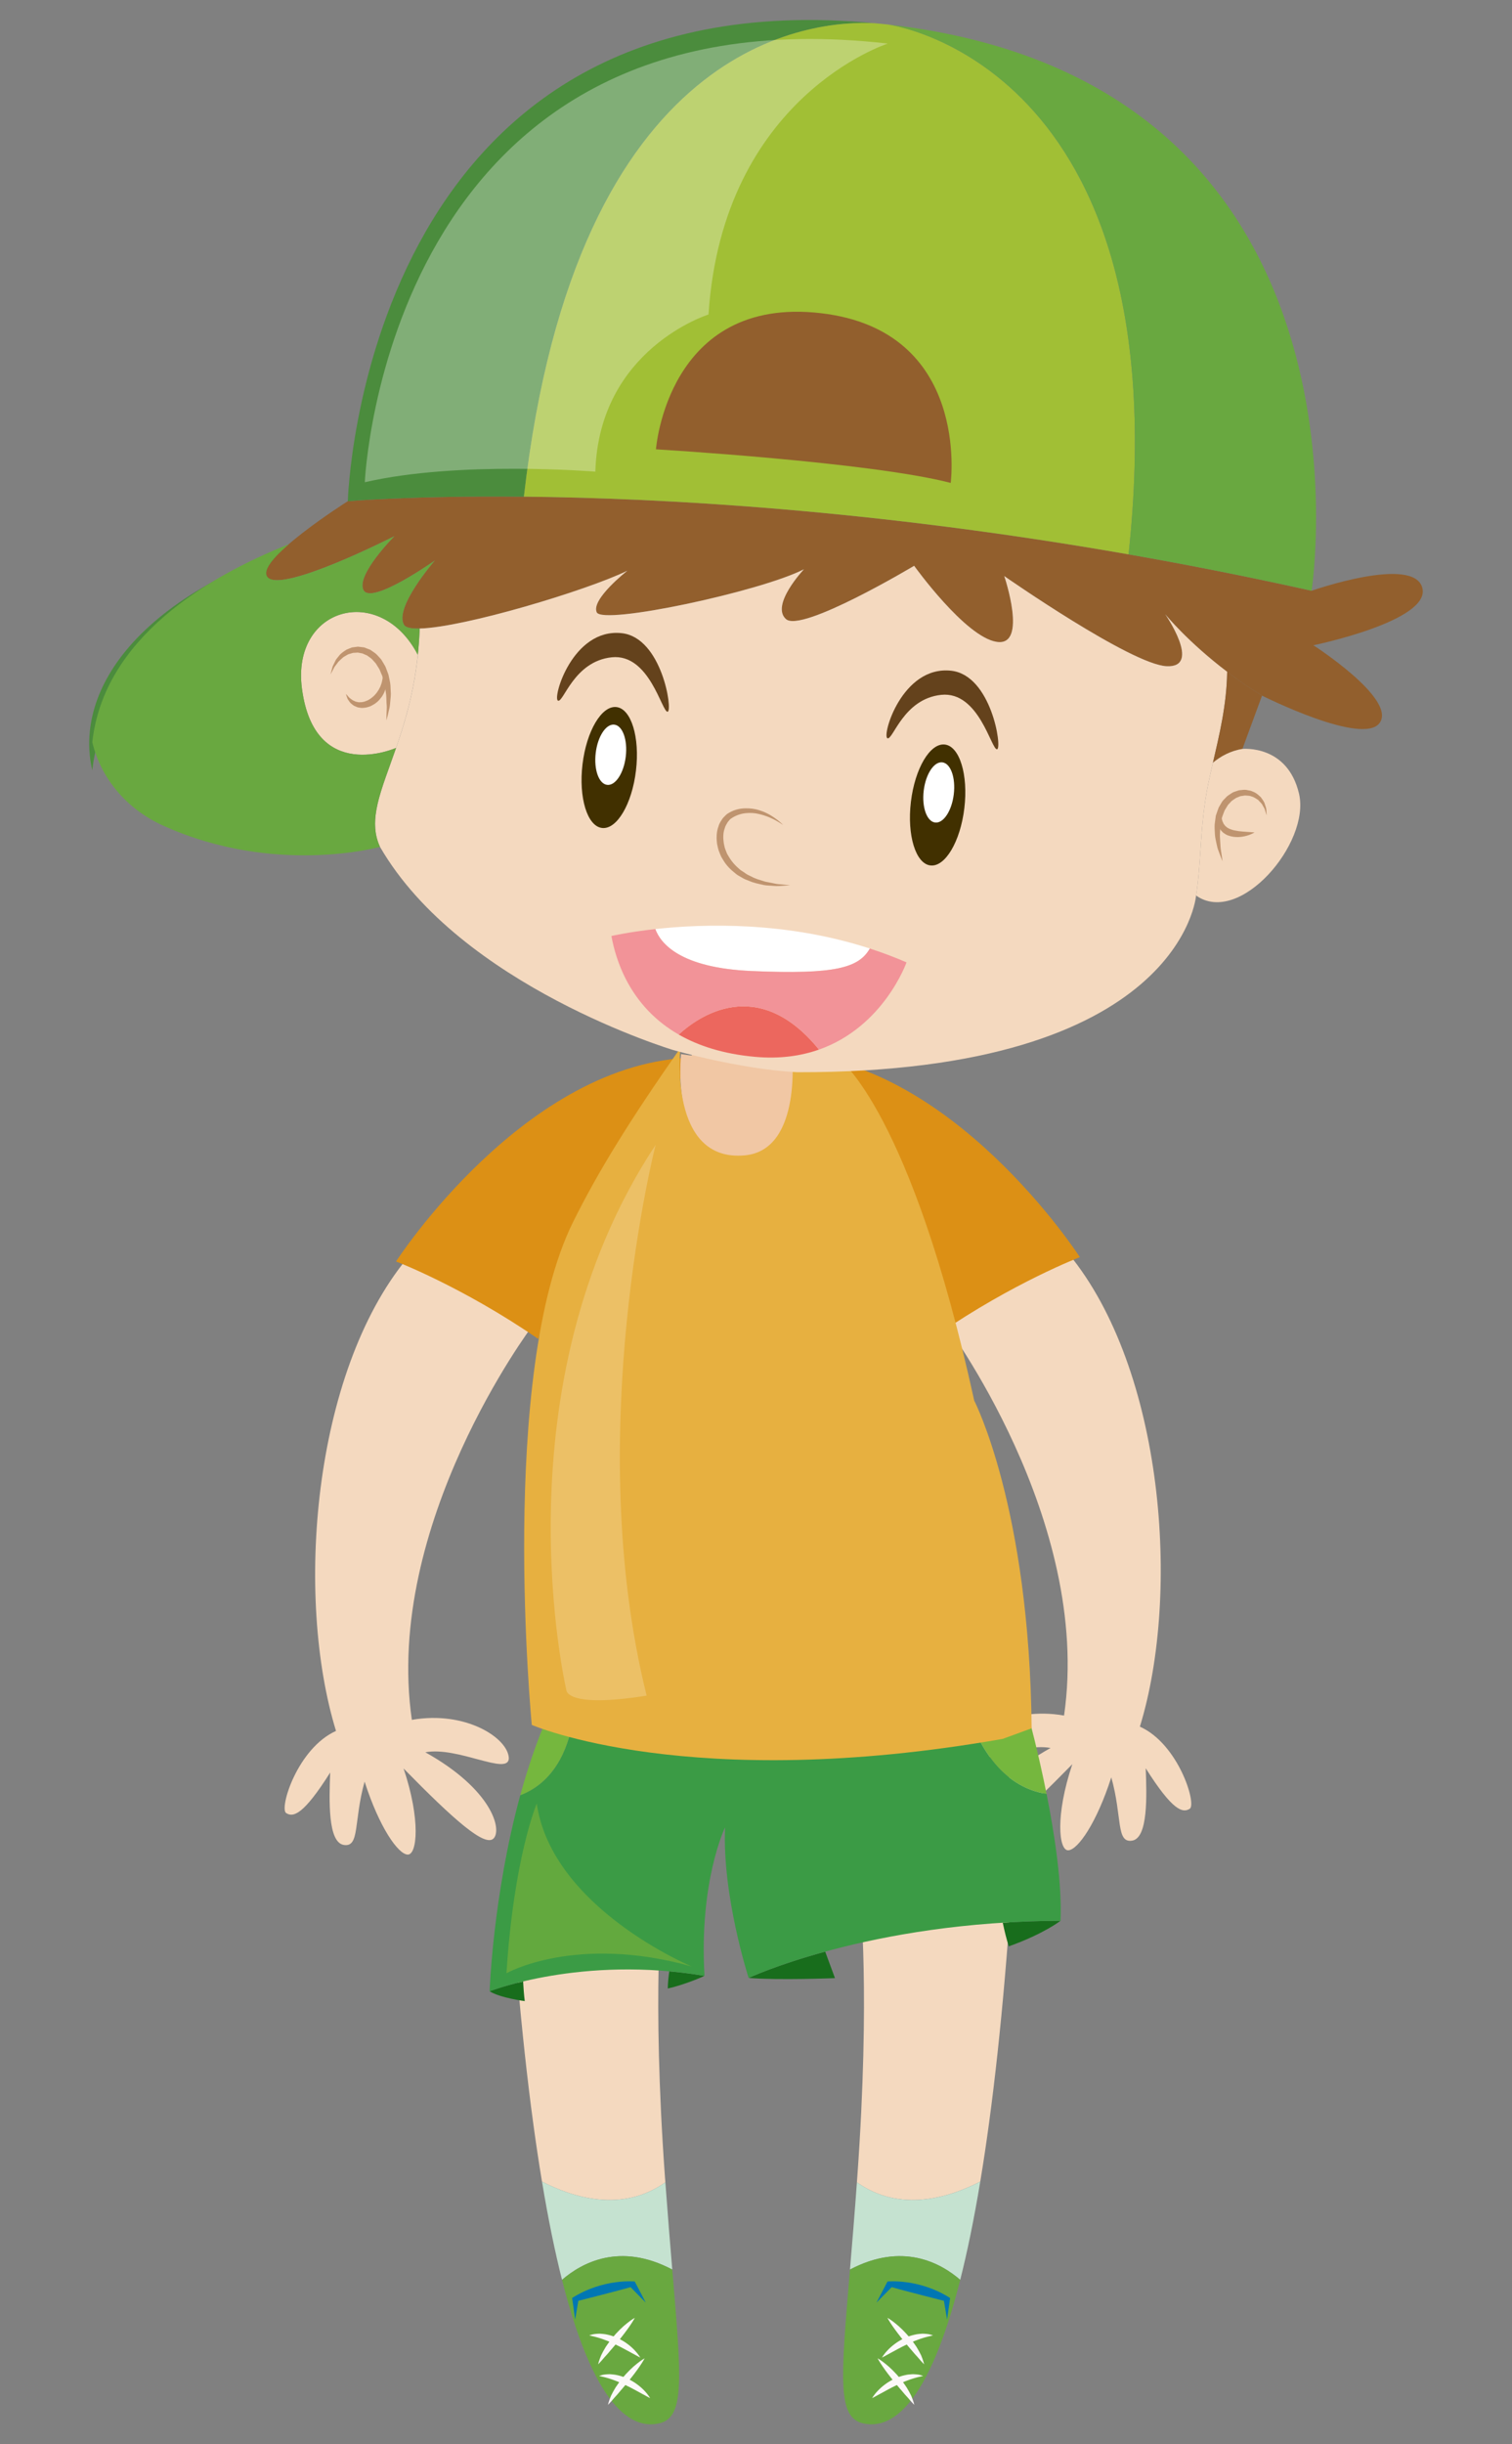 <?xml version="1.0" encoding="utf-8"?>
<!-- Generator: Adobe Illustrator 16.0.0, SVG Export Plug-In . SVG Version: 6.00 Build 0)  -->
<!DOCTYPE svg PUBLIC "-//W3C//DTD SVG 1.1//EN" "http://www.w3.org/Graphics/SVG/1.1/DTD/svg11.dtd">
<svg version="1.1" id="Ebene_1" xmlns="http://www.w3.org/2000/svg" xmlns:xlink="http://www.w3.org/1999/xlink" x="0px" y="0px"
	 width="130px" height="210px" viewBox="0 0 130 210" enable-background="new 0 0 130 210" xml:space="preserve">
<rect x="0" y="0" width="130" height="210" fill="#808080" stroke="none"/>
<path fill="#F4D9BF" d="M57.207,187.493c-0.013-0.169-0.026-0.334-0.039-0.508c-1.131-15.761-0.237-23.962-0.237-23.962
	c-5.446,0.545-13.03-0.78-13.03-0.78c0.709,10.644,1.646,18.853,2.697,25.185C49.232,188.792,53.478,190.142,57.207,187.493z"/>
<path fill="#C5E2D0" d="M57.801,194.989c-0.181-2.164-0.386-4.646-0.594-7.496c-3.729,2.649-7.975,1.3-10.608-0.065
	c0.548,3.307,1.128,6.09,1.724,8.445C50.007,194.415,53.295,192.612,57.801,194.989z"/>
<path fill="#69A840" d="M48.322,195.873c3.058,12.088,6.536,12.713,8.322,12.335c2.259-0.479,1.953-3.736,1.157-13.219
	C53.295,192.612,50.007,194.415,48.322,195.873z"/>
<g>
	<path fill="#0077B3" d="M55.524,197.832l-0.949-1.816c0,0-2.7-0.287-5.384,1.417l0.261,1.849l0.272-1.608
		c0,0,3.396-0.857,4.494-1.173L55.524,197.832z"/>
	<path fill="#FCF9F8" d="M54.583,199.136c0,0-0.157,0.295-0.429,0.691c-0.138,0.198-0.298,0.423-0.48,0.659
		c-0.181,0.237-0.375,0.486-0.576,0.73c-0.203,0.239-0.396,0.488-0.597,0.706c-0.188,0.227-0.365,0.436-0.534,0.608
		c-0.298,0.363-0.541,0.599-0.541,0.599s0.069-0.322,0.264-0.779c0.107-0.219,0.24-0.472,0.402-0.733
		c0.168-0.25,0.361-0.514,0.559-0.767c0.417-0.497,0.878-0.95,1.261-1.248C54.29,199.293,54.583,199.136,54.583,199.136z"/>
	<path fill="#FCF9F8" d="M55.05,202.552c0,0-0.285-0.146-0.686-0.368c-0.404-0.218-0.923-0.511-1.455-0.762
		c-0.131-0.061-0.263-0.131-0.397-0.183c-0.136-0.047-0.259-0.122-0.391-0.16c-0.132-0.042-0.251-0.104-0.374-0.138
		c-0.12-0.032-0.234-0.083-0.343-0.109c-0.216-0.057-0.4-0.111-0.533-0.134c-0.131-0.029-0.211-0.055-0.211-0.055
		s0.074-0.024,0.208-0.06c0.138-0.043,0.336-0.071,0.578-0.08c0.121-0.011,0.251,0.007,0.39,0.016
		c0.143,0.009,0.285,0.038,0.433,0.072c0.298,0.061,0.597,0.18,0.891,0.308c0.285,0.147,0.562,0.306,0.799,0.487
		c0.24,0.176,0.444,0.365,0.608,0.539C54.896,202.266,55.05,202.552,55.05,202.552z"/>
	<path fill="#FCF9F8" d="M55.428,202.614c0,0-0.157,0.295-0.429,0.692c-0.136,0.199-0.3,0.426-0.48,0.663
		c-0.181,0.233-0.375,0.484-0.574,0.727c-0.207,0.241-0.397,0.489-0.599,0.708c-0.186,0.227-0.365,0.434-0.532,0.608
		c-0.299,0.362-0.542,0.6-0.542,0.6s0.069-0.323,0.264-0.782c0.107-0.218,0.24-0.471,0.402-0.73c0.168-0.253,0.36-0.516,0.559-0.769
		c0.415-0.497,0.877-0.95,1.262-1.25C55.134,202.774,55.428,202.614,55.428,202.614z"/>
	<path fill="#FCF9F8" d="M55.895,206.035c0,0-0.285-0.147-0.684-0.368c-0.404-0.218-0.922-0.513-1.455-0.763
		c-0.135-0.061-0.263-0.13-0.397-0.184c-0.134-0.046-0.261-0.12-0.391-0.161c-0.131-0.042-0.251-0.103-0.373-0.137
		c-0.121-0.031-0.234-0.085-0.341-0.109c-0.217-0.06-0.401-0.111-0.535-0.136c-0.131-0.031-0.211-0.051-0.211-0.051
		s0.074-0.026,0.208-0.063c0.137-0.042,0.336-0.072,0.578-0.079c0.124-0.013,0.252,0.007,0.391,0.017
		c0.14,0.006,0.284,0.038,0.431,0.07c0.298,0.063,0.597,0.182,0.891,0.311c0.285,0.147,0.562,0.304,0.798,0.487
		c0.24,0.176,0.445,0.365,0.608,0.537C55.742,205.747,55.895,206.035,55.895,206.035z"/>
</g>
<path fill="#F4D9BF" d="M73.676,187.493c0.011-0.169,0.024-0.334,0.037-0.508c1.129-15.761,0.237-23.962,0.237-23.962
	c5.446,0.545,13.031-0.78,13.031-0.78c-0.711,10.644-1.645,18.853-2.699,25.185C81.648,188.792,77.403,190.142,73.676,187.493z"/>
<path fill="#C5E2D0" d="M73.08,194.989c0.181-2.164,0.39-4.646,0.596-7.496c3.728,2.649,7.973,1.3,10.606-0.065
	c-0.547,3.307-1.127,6.09-1.723,8.445C80.873,194.415,77.586,192.612,73.08,194.989z"/>
<path fill="#69A840" d="M82.559,195.873c-3.058,12.088-6.536,12.713-8.324,12.335c-2.257-0.479-1.949-3.736-1.155-13.219
	C77.586,192.612,80.873,194.415,82.559,195.873z"/>
<g>
	<path fill="#0077B3" d="M75.356,197.832l0.95-1.816c0,0,2.699-0.287,5.384,1.417l-0.261,1.849l-0.273-1.608
		c0,0-3.396-0.857-4.494-1.173L75.356,197.832z"/>
	<path fill="#FCF9F8" d="M76.298,199.136c0,0,0.157,0.295,0.429,0.691c0.137,0.198,0.3,0.423,0.481,0.659
		c0.181,0.237,0.375,0.486,0.575,0.73c0.207,0.239,0.396,0.488,0.597,0.706c0.188,0.227,0.369,0.436,0.534,0.608
		c0.299,0.363,0.542,0.599,0.542,0.599s-0.07-0.322-0.262-0.779c-0.109-0.219-0.243-0.472-0.404-0.733
		c-0.17-0.25-0.359-0.514-0.561-0.767c-0.417-0.497-0.878-0.95-1.261-1.248C76.593,199.293,76.298,199.136,76.298,199.136z"/>
	<path fill="#FCF9F8" d="M75.831,202.552c0,0,0.287-0.146,0.685-0.368c0.404-0.218,0.923-0.511,1.455-0.762
		c0.135-0.061,0.263-0.131,0.397-0.183c0.136-0.047,0.261-0.122,0.391-0.16c0.131-0.042,0.253-0.104,0.374-0.138
		c0.12-0.032,0.234-0.083,0.343-0.109c0.216-0.057,0.4-0.111,0.533-0.134c0.133-0.029,0.213-0.055,0.213-0.055
		s-0.075-0.024-0.209-0.06c-0.138-0.043-0.335-0.071-0.578-0.08c-0.122-0.011-0.251,0.007-0.39,0.016
		c-0.141,0.009-0.283,0.038-0.429,0.072c-0.302,0.061-0.601,0.18-0.895,0.308c-0.284,0.147-0.561,0.306-0.797,0.487
		c-0.242,0.176-0.446,0.365-0.609,0.539C75.984,202.266,75.831,202.552,75.831,202.552z"/>
	<path fill="#FCF9F8" d="M75.454,202.614c0,0,0.157,0.295,0.429,0.692c0.135,0.199,0.298,0.426,0.479,0.663
		c0.183,0.233,0.375,0.484,0.575,0.727c0.206,0.241,0.396,0.489,0.599,0.708c0.186,0.227,0.364,0.434,0.532,0.608
		c0.296,0.362,0.542,0.6,0.542,0.6s-0.07-0.323-0.264-0.782c-0.107-0.218-0.242-0.471-0.404-0.73
		c-0.167-0.253-0.356-0.516-0.559-0.769c-0.415-0.497-0.878-0.95-1.261-1.25C75.747,202.774,75.454,202.614,75.454,202.614z"/>
	<path fill="#FCF9F8" d="M74.986,206.035c0,0,0.287-0.147,0.685-0.368c0.402-0.218,0.921-0.513,1.453-0.763
		c0.135-0.061,0.263-0.13,0.397-0.184c0.134-0.046,0.261-0.12,0.391-0.161c0.131-0.042,0.251-0.103,0.374-0.137
		c0.12-0.031,0.232-0.085,0.343-0.109c0.216-0.06,0.4-0.111,0.533-0.136c0.133-0.031,0.213-0.051,0.213-0.051
		s-0.075-0.026-0.209-0.063c-0.138-0.042-0.335-0.072-0.579-0.079c-0.122-0.013-0.251,0.007-0.389,0.017
		c-0.141,0.006-0.285,0.038-0.431,0.07c-0.299,0.063-0.597,0.182-0.892,0.311c-0.284,0.147-0.562,0.304-0.797,0.487
		c-0.242,0.176-0.446,0.365-0.609,0.537C75.138,205.747,74.986,206.035,74.986,206.035z"/>
</g>
<g id="right_x5F_arm">
	<path fill="#F4D9BF" d="M45.745,113.955c0,0-12.78,16.968-10.334,33.807c4.615-0.815,8.293,1.564,8.338,3.306
		c-0.044,1.522-4.394-1.044-7.18-0.521c5.7,3.175,6.613,6.614,5.875,7.398c-0.738,0.781-3.394-1.57-7.745-6.005
		c1.479,4.393,1.173,7.44,0.347,7.397c-0.827-0.043-2.437-2.35-3.697-6.267c-0.958,3.395-0.393,5.658-1.787,5.438
		c-1.39-0.218-1.26-3.872-1.172-6.221c-2.308,3.654-3.179,3.872-3.787,3.482c-0.611-0.392,0.96-5.562,4.287-7.056
		c-3.528-11.476-2.037-30.692,6.112-40.605C39.347,110.008,45.745,113.955,45.745,113.955z"/>
	<path fill="#DC9015" d="M59.718,90.86c0,0-10.455,15.076-13.443,24.173c-6.52-4.48-12.224-6.654-12.224-6.654
		S45.187,91.13,59.718,90.86z"/>
</g>
<g id="left_x5F_arm">
	<path fill="#F4D9BF" d="M81.152,113.585c0,0,12.78,16.968,10.334,33.807c-4.615-0.814-8.293,1.564-8.338,3.308
		c0.044,1.521,4.394-1.045,7.18-0.522c-5.7,3.175-6.613,6.614-5.875,7.397c0.739,0.782,3.395-1.568,7.745-6.005
		c-1.479,4.394-1.174,7.44-0.347,7.398c0.826-0.043,2.437-2.351,3.696-6.267c0.958,3.395,0.393,5.658,1.788,5.438
		c1.39-0.217,1.26-3.872,1.172-6.22c2.308,3.654,3.179,3.872,3.787,3.481c0.611-0.39-0.96-5.562-4.288-7.055
		c3.528-11.477,2.037-30.693-6.111-40.605C87.55,109.638,81.152,113.585,81.152,113.585z"/>
	<path fill="#DC9015" d="M67.178,90.491c0,0,10.456,15.076,13.443,24.173c6.52-4.481,12.224-6.655,12.224-6.655
		S81.709,90.761,67.178,90.491z"/>
</g>
<path fill="#F1C7A4" d="M59.302,89.948c0,0,0.339,1.358,0.813,3.325c0.476,1.971,2.445,3.193,4.822,2.784
	c2.376-0.405,2.307-1.357,2.307-3.122c0-1.767-0.134-3.394-0.134-3.394L59.302,89.948z"/>
<g>
	<path fill="#186D1C" d="M60.571,169.759c-1.034-0.178-2.052-0.303-3.027-0.392c-0.066,0.468-0.123,0.981-0.13,1.474
		C58.956,170.5,60.571,169.759,60.571,169.759z"/>
	<path fill="#186D1C" d="M44.976,170.234c-1.829,0.436-2.88,0.846-2.88,0.846c0.937,0.581,3.021,0.844,3.021,0.844
		C45.051,171.375,45.005,170.787,44.976,170.234z"/>
</g>
<g>
	<path fill="#186D1C" d="M64.368,169.936c2.6,0.205,7.422,0.015,7.422,0.015l-0.84-2.275
		C66.713,168.833,64.368,169.936,64.368,169.936z"/>
	<path fill="#186D1C" d="M91.184,165.022c-1.729,0.005-3.385,0.068-4.969,0.168c0.159,0.749,0.337,1.479,0.523,2.031
		C89.771,166.135,91.184,165.022,91.184,165.022z"/>
</g>
<g>
	<path fill="#75B73E" d="M89.983,154.127c-0.723-3.616-1.491-6.429-1.491-6.429c-1.636,0.006-3.396-0.267-5.329-0.699
		C84.044,149.713,85.977,153.498,89.983,154.127z"/>
	<path fill="#3B9B45" d="M83.164,147c-1.224-0.275-2.517-0.611-3.897-0.992c-15.965,2.721-25.909,2.184-29.999,1.722
		c-0.277,1.813-1.235,5.252-4.535,6.504c-2.354,8.599-2.637,16.846-2.637,16.846s7.935-3.111,18.476-1.321
		c-0.479-8.167,1.768-12.758,1.768-12.758c-0.25,5.924,2.028,12.935,2.028,12.935s10.298-4.85,26.816-4.913
		c0.135-3.189-0.508-7.415-1.2-10.895C85.977,153.498,84.044,149.713,83.164,147z"/>
	<path fill="#75B73E" d="M49.267,147.73c-1.44-0.164-2.161-0.316-2.161-0.316c-0.964,2.197-1.742,4.523-2.374,6.821
		C48.032,152.982,48.99,149.542,49.267,147.73z"/>
</g>
<path opacity="0.4" fill="#A1BF35" d="M46.148,154.957c0,0-1.972,4.638-2.602,14.573c0,0,5.937-3.371,15.92-0.583
	C59.467,168.947,47.471,163.965,46.148,154.957z"/>
<path fill="none" d="M62.881,150.695c0,0-1.031,7.573,1.641,17.075c0,0,10.781-3.833,19.694-3.214
	C84.216,164.556,66.309,163.72,62.881,150.695z"/>
<defs>
	<filter id="Adobe_OpacityMaskFilter" filterUnits="userSpaceOnUse" x="62.686" y="150.695" width="21.53" height="17.075">
		<feFlood  style="flood-color:white;flood-opacity:1" result="back"/>
		<feBlend  in="SourceGraphic" in2="back" mode="normal"/>
	</filter>
</defs>
<mask maskUnits="userSpaceOnUse" x="62.686" y="150.695" width="21.53" height="17.075" id="SVGID_1_">
	<g filter="url(#Adobe_OpacityMaskFilter)">
	</g>
</mask>
<path opacity="0.4" mask="url(#SVGID_1_)" fill="#A1BF35" d="M62.881,150.695c0,0-1.031,7.573,1.641,17.075
	c0,0,10.781-3.833,19.694-3.214C84.216,164.556,66.309,163.72,62.881,150.695z"/>
<path fill="#F1C7A4" d="M64.357,99.796c5.29-0.454,4.22-9.064,4.22-9.084c-0.377-0.04-0.667-0.064-0.843-0.07l-0.209-0.006
	c-5.342,0.626-8.969-0.079-8.969-0.079S57.44,100.393,64.357,99.796z"/>
<path fill="#E7B040" d="M83.763,120.335c-5.444-24.823-11.562-29.298-11.57-29.302c-1.818-0.542-3.236-0.763-4.119-0.86
	c0,0.021,1.01,8.629-4.042,9.09c-6.606,0.605-5.529-9.233-5.529-9.233c-4.25,6.069-7.025,10.509-9.236,14.97
	c-6.461,13.033-3.544,43.195-3.544,43.195s13.579,5.932,40.492,1.201l2.484-0.909C88.524,129.511,83.763,120.335,83.763,120.335z"/>
<path opacity="0.2" fill="#FFFFFF" d="M56.37,98.361c0,0-6.373,24.833-0.772,47.32c-6.893,1.101-6.898-0.448-6.898-0.448
	S42.586,119.199,56.37,98.361z"/>
<g id="head">
	<path fill="#4B8C3D" d="M24.819,49.174c2.079-1.804,5.086-3.702,5.086-3.702C11.542,50.44,6.361,59.506,7.935,66.177
		C8.921,57.203,17.873,51.939,24.819,49.174z"/>
	<path fill="#925F2D" d="M23.008,49.592c1.218,1.413,10.903-3.529,10.903-3.529s-3.354,3.365-2.652,4.647
		c0.705,1.281,6.125-2.553,6.125-2.553s-3.537,4.053-2.645,5.531c0.892,1.482,15.043-2.633,19.199-4.653
		c0,0-3.143,2.454-2.634,3.572c0.509,1.118,14.097-1.788,17.816-3.697c0,0-2.893,3.065-1.547,4.279
		c1.346,1.212,11.023-4.577,11.023-4.577s4.393,6.123,7.101,6.536c2.711,0.415,0.647-5.653,0.647-5.653s10.906,7.607,13.965,7.744
		c3.062,0.138-0.128-4.47-0.128-4.47s3.071,3.799,8.327,6.996c0,0,8.731,4.389,10.131,2.319c1.403-2.067-5.713-6.645-5.713-6.645
		s10.102-2.083,9.367-4.924c-0.734-2.84-9.523,0.24-9.523,0.24c-48.334-10.758-82.866-7.694-82.866-7.694
		S21.79,48.182,23.008,49.592z"/>
	<path fill="#F4D9BF" d="M103.872,67.402c0.583-2.883,1.593-6.116,1.637-9.685c-3.4-2.576-5.327-4.949-5.327-4.949
		s3.19,4.607,0.128,4.47c-3.059-0.136-13.965-7.744-13.965-7.744s2.063,6.068-0.647,5.653c-2.708-0.413-7.101-6.536-7.101-6.536
		s-9.677,5.79-11.023,4.577c-1.345-1.214,1.547-4.279,1.547-4.279c-3.719,1.91-17.307,4.815-17.816,3.697
		c-0.509-1.118,2.634-3.572,2.634-3.572c-3.495,1.698-14.053,4.875-17.856,4.966c-0.333,10.201-5.288,14.702-3.411,18.758
		c6.933,11.979,25.219,17.458,25.219,17.458s5.68,1.644,10.654,1.905c33.089,0.059,34.294-15.185,34.294-15.185
		C103.303,74.026,103.14,71.058,103.872,67.402z"/>
	<path fill="#925F2D" d="M106.822,64.344l1.687-4.58c-1.102-0.67-2.1-1.365-3-2.047c-0.036,2.816-0.67,5.419-1.222,7.811
		C104.95,64.98,105.791,64.508,106.822,64.344z"/>
	<path fill="#F4D9BF" d="M111.688,68.188c-1-4.252-4.866-3.843-4.866-3.843c-1.031,0.164-1.873,0.636-2.536,1.184
		c-0.148,0.64-0.291,1.266-0.415,1.875c-0.732,3.656-0.569,6.624-1.033,9.535C106.568,79.59,112.688,72.438,111.688,68.188z"/>
	<path fill="#F4D9BF" d="M35.923,56.259c-3.218-6.196-10.88-4.112-9.964,2.899c1.08,8.218,8.064,5.11,8.094,5.098
		C34.812,62.074,35.587,59.479,35.923,56.259z"/>
	<path fill="#4B8C3D" d="M75.189,1.995C31.102-2.214,29.905,43.061,29.905,43.061s5.486-0.485,15.14-0.389
		C49.542,3.183,70.045,1.727,75.189,1.995z"/>
	<path fill="#A1BF35" d="M76.365,2.108c-0.398-0.045-0.785-0.077-1.176-0.114c-5.144-0.268-25.647,1.188-30.145,40.677
		c11.852,0.116,29.99,1.109,51.989,4.958l0,0C101.56,5.391,76.365,2.108,76.365,2.108z"/>
	<path fill="#69A840" d="M76.365,2.108c0,0,25.195,3.282,20.668,45.521l0,0c5.052,0.882,10.307,1.918,15.737,3.125
		C112.771,50.755,119.508,7.009,76.365,2.108z"/>
	<path fill="#925F2D" d="M56.399,38.603c0,0,18.44,1.092,25.342,2.887c0,0,1.719-13.094-11.171-14.584
		C57.376,25.381,56.399,38.603,56.399,38.603z"/>
	<g>
		<path fill="#413000" d="M54.678,66.217c-0.341,2.868-1.65,5.072-2.918,4.918c-1.269-0.152-2.017-2.602-1.676-5.469
			c0.343-2.868,1.652-5.07,2.921-4.918C54.271,60.898,55.025,63.346,54.678,66.217z"/>
		
			<ellipse transform="matrix(0.993 0.119 -0.119 0.993 8.087 -5.787)" fill="#FFFFFF" cx="52.507" cy="64.837" rx="1.301" ry="2.605"/>
	</g>
	<g>
		
			<ellipse transform="matrix(0.993 0.119 -0.119 0.993 8.808 -9.105)" fill="#413000" cx="80.602" cy="69.158" rx="2.313" ry="5.23"/>
		
			<ellipse transform="matrix(0.993 0.119 -0.119 0.993 8.649 -9.101)" fill="#FFFFFF" cx="80.727" cy="68.053" rx="1.302" ry="2.603"/>
	</g>
	<path fill="#64421C" d="M47.975,60.197c0.471,0.196,1.368-3.39,4.625-3.726c3.261-0.338,4.318,4.78,4.805,4.676
		c0.451-0.096-0.497-6.384-3.959-6.749C49.223,53.949,47.482,59.994,47.975,60.197z"/>
	<path fill="#64421C" d="M76.3,63.426c0.471,0.196,1.366-3.39,4.625-3.728c3.261-0.338,4.317,4.779,4.804,4.676
		c0.451-0.096-0.495-6.382-3.96-6.75C77.548,57.177,75.806,63.222,76.3,63.426z"/>
	<path fill="#BF946F" d="M67.337,70.885c0,0-0.192-0.144-0.554-0.349c-0.357-0.207-0.9-0.46-1.573-0.609
		c-0.339-0.083-0.713-0.099-1.092-0.063c-0.375,0.031-0.792,0.173-1.108,0.364c-0.083,0.061-0.208,0.119-0.261,0.189
		c-0.056,0.072-0.114,0.138-0.173,0.204c-0.095,0.168-0.219,0.336-0.264,0.543c-0.15,0.391-0.146,0.841-0.083,1.267
		c0.044,0.213,0.078,0.431,0.171,0.633c0.043,0.101,0.074,0.208,0.124,0.305l0.166,0.281c0.224,0.374,0.513,0.702,0.836,0.975
		c0.144,0.155,0.343,0.24,0.506,0.365c0.162,0.126,0.343,0.218,0.525,0.298c0.346,0.192,0.709,0.298,1.045,0.399
		c0.164,0.062,0.332,0.091,0.489,0.118c0.157,0.034,0.307,0.063,0.448,0.092c0.282,0.072,0.535,0.074,0.742,0.094
		c0.417,0.042,0.655,0.066,0.655,0.066s-0.237,0.022-0.657,0.046c-0.212,0.008-0.47,0.04-0.763,0.008
		c-0.292-0.032-0.634-0.01-0.99-0.109c-0.358-0.077-0.752-0.155-1.144-0.33c-0.202-0.071-0.404-0.154-0.596-0.275
		c-0.194-0.115-0.409-0.215-0.582-0.378c-0.372-0.289-0.729-0.641-0.992-1.074l-0.195-0.325c-0.061-0.112-0.1-0.236-0.15-0.354
		c-0.109-0.233-0.155-0.488-0.21-0.741c-0.069-0.511-0.066-1.05,0.123-1.543c0.064-0.254,0.225-0.474,0.372-0.692
		c0.094-0.103,0.195-0.204,0.294-0.298c0.101-0.098,0.196-0.128,0.292-0.194c0.458-0.253,0.906-0.341,1.348-0.351
		c0.438-0.008,0.846,0.05,1.2,0.167c0.716,0.216,1.219,0.581,1.555,0.83C67.18,70.706,67.337,70.885,67.337,70.885z"/>
	<g>
		<path fill="#BF946F" d="M28.42,57.944c0,0,0.039-0.166,0.115-0.451c0.022-0.071,0.043-0.149,0.067-0.236
			c0.04-0.082,0.083-0.171,0.128-0.268c0.05-0.096,0.1-0.202,0.154-0.311c0.067-0.101,0.154-0.196,0.237-0.3
			c0.154-0.223,0.407-0.394,0.673-0.562c0.147-0.061,0.298-0.131,0.46-0.188c0.168-0.027,0.341-0.05,0.519-0.069
			c0.178,0.021,0.358,0.042,0.541,0.065c0.171,0.063,0.345,0.13,0.518,0.202c0.155,0.101,0.306,0.21,0.458,0.319
			c0.14,0.119,0.256,0.265,0.384,0.397c0.138,0.128,0.202,0.303,0.305,0.452c0.099,0.154,0.183,0.311,0.237,0.478
			c0.066,0.165,0.127,0.327,0.183,0.49c0.036,0.167,0.069,0.332,0.103,0.493c0.083,0.321,0.077,0.641,0.092,0.937
			c0.029,0.297-0.009,0.577-0.035,0.835c-0.028,0.254-0.035,0.49-0.096,0.692c-0.045,0.202-0.09,0.378-0.123,0.525
			c-0.071,0.289-0.119,0.449-0.119,0.449s-0.001-0.173,0.008-0.466c0.005-0.146,0.013-0.325,0.022-0.529
			c0.018-0.203-0.022-0.432-0.024-0.681c-0.009-0.247-0.011-0.516-0.064-0.792c-0.043-0.278-0.065-0.573-0.16-0.861
			c-0.037-0.145-0.079-0.293-0.117-0.442c-0.063-0.141-0.123-0.282-0.181-0.426c-0.05-0.149-0.126-0.282-0.213-0.41
			c-0.091-0.123-0.147-0.278-0.263-0.378c-0.105-0.109-0.197-0.233-0.309-0.333l-0.357-0.259c-0.134-0.053-0.263-0.112-0.391-0.173
			c-0.14-0.026-0.276-0.053-0.411-0.077c-0.136,0.009-0.269,0.022-0.404,0.025c-0.129,0.039-0.254,0.077-0.378,0.112
			c-0.122,0.042-0.221,0.128-0.333,0.184c-0.115,0.053-0.203,0.139-0.29,0.221c-0.084,0.082-0.175,0.157-0.25,0.235
			c-0.065,0.086-0.129,0.168-0.188,0.247c-0.061,0.08-0.118,0.154-0.169,0.225c-0.04,0.078-0.078,0.15-0.11,0.218
			C28.503,57.797,28.42,57.944,28.42,57.944z"/>
		<path fill="#BF946F" d="M29.74,59.621c0,0,0.07,0.066,0.179,0.192c0.055,0.064,0.119,0.147,0.208,0.203
			c0.09,0.061,0.166,0.143,0.289,0.188c0.056,0.022,0.112,0.058,0.173,0.077c0.064,0.01,0.128,0.025,0.194,0.042
			c0.063,0.025,0.136,0.003,0.203,0.006c0.071,0.002,0.141,0.003,0.215-0.021c0.144-0.016,0.282-0.091,0.43-0.144
			c0.134-0.085,0.279-0.158,0.396-0.274c0.136-0.093,0.235-0.23,0.344-0.349c0.088-0.138,0.195-0.26,0.256-0.407
			c0.082-0.136,0.122-0.281,0.173-0.419c0.048-0.141,0.059-0.28,0.093-0.41c0.013-0.13,0.013-0.252,0.022-0.362
			c0.013-0.112-0.013-0.208-0.014-0.289c-0.012-0.166-0.018-0.263-0.018-0.263s0.048,0.079,0.128,0.231
			c0.034,0.077,0.102,0.167,0.122,0.284c0.029,0.117,0.074,0.25,0.093,0.399c0.001,0.15,0.027,0.318-0.003,0.493
			c-0.028,0.171-0.044,0.362-0.128,0.538c-0.061,0.186-0.16,0.362-0.275,0.535c-0.128,0.157-0.25,0.333-0.42,0.46
			c-0.158,0.143-0.349,0.238-0.534,0.338c-0.2,0.075-0.398,0.136-0.606,0.144c-0.103,0.016-0.204,0.009-0.305-0.009
			c-0.096-0.02-0.192-0.02-0.279-0.064c-0.089-0.039-0.173-0.072-0.25-0.109c-0.075-0.048-0.136-0.106-0.198-0.154
			c-0.131-0.09-0.202-0.227-0.276-0.327c-0.078-0.103-0.102-0.199-0.131-0.277C29.769,59.713,29.74,59.621,29.74,59.621z"/>
	</g>
	<g>
		<path fill="#BF946F" d="M108.903,70.045c0,0-0.054-0.152-0.133-0.419c-0.024-0.141-0.123-0.279-0.212-0.436
			c-0.068-0.167-0.245-0.294-0.379-0.459c-0.184-0.119-0.368-0.258-0.606-0.314c-0.108-0.053-0.234-0.053-0.357-0.063
			c-0.064,0-0.126-0.014-0.187-0.009l-0.191,0.029l-0.193,0.029l-0.184,0.077l-0.184,0.074l-0.168,0.114
			c-0.113,0.075-0.232,0.146-0.319,0.261c-0.086,0.111-0.208,0.189-0.269,0.322l-0.224,0.364c-0.058,0.132-0.1,0.272-0.157,0.407
			l-0.071,0.202l-0.045,0.211c-0.027,0.141-0.053,0.282-0.083,0.419c-0.034,0.279-0.032,0.558-0.055,0.821
			c-0.009,0.264,0.029,0.514,0.033,0.75c0.016,0.23,0.022,0.448,0.058,0.637c0.03,0.189,0.054,0.356,0.075,0.494
			c0.04,0.275,0.055,0.436,0.055,0.436s-0.063-0.146-0.162-0.407c-0.048-0.131-0.109-0.292-0.176-0.477
			c-0.079-0.181-0.131-0.397-0.176-0.635c-0.042-0.24-0.123-0.497-0.134-0.778c-0.01-0.282-0.045-0.58-0.02-0.891
			c0.02-0.157,0.039-0.314,0.062-0.474l0.032-0.244l0.081-0.237c0.057-0.158,0.107-0.32,0.172-0.48l0.262-0.448
			c0.084-0.156,0.234-0.265,0.346-0.397c0.115-0.135,0.267-0.228,0.417-0.324c0.073-0.046,0.146-0.098,0.222-0.138l0.249-0.085
			l0.244-0.08c0.083-0.011,0.17-0.018,0.254-0.024c0.166-0.022,0.333-0.029,0.492,0.015c0.161,0.027,0.315,0.049,0.452,0.128
			c0.292,0.101,0.5,0.309,0.688,0.484c0.145,0.218,0.3,0.396,0.343,0.607c0.066,0.199,0.131,0.362,0.125,0.501
			C108.901,69.884,108.903,70.045,108.903,70.045z"/>
		<path fill="#BF946F" d="M107.859,71.516c0,0-0.241,0.165-0.654,0.282c-0.405,0.114-1,0.204-1.604-0.016
			c-0.149-0.042-0.288-0.149-0.423-0.234c-0.117-0.115-0.243-0.227-0.31-0.375c-0.035-0.071-0.076-0.136-0.098-0.206
			c-0.014-0.073-0.026-0.142-0.04-0.211c-0.038-0.135-0.022-0.259-0.006-0.372c0.014-0.112,0.019-0.215,0.054-0.298
			c0.032-0.083,0.061-0.154,0.087-0.211c0.047-0.115,0.083-0.178,0.083-0.178s0.013,0.076,0.031,0.194
			c0.005,0.061,0.015,0.131,0.023,0.215c-0.002,0.08,0.038,0.167,0.052,0.259c0.019,0.093,0.042,0.189,0.091,0.277
			c0.021,0.045,0.041,0.09,0.06,0.136l0.092,0.119c0.042,0.089,0.149,0.129,0.215,0.205c0.099,0.048,0.179,0.115,0.295,0.141
			c0.206,0.096,0.461,0.122,0.691,0.165c0.239,0.024,0.466,0.048,0.67,0.059C107.584,71.497,107.859,71.516,107.859,71.516z"/>
	</g>
	<path fill="#69A840" d="M35.923,56.259c0.077-0.721,0.133-1.471,0.159-2.258c-0.719,0.016-1.2-0.077-1.342-0.313
		c-0.893-1.479,2.645-5.531,2.645-5.531s-5.421,3.834-6.125,2.553c-0.702-1.282,2.652-4.647,2.652-4.647s-9.685,4.941-10.903,3.529
		c-0.477-0.551,0.476-1.669,1.811-2.829c-6.946,2.765-15.897,8.029-16.884,17.002c0.745,3.149,2.993,5.766,6.075,7.161
		c9.605,4.357,18.662,1.833,18.662,1.833c-1.086-2.346,0.114-4.845,1.382-8.503c-0.03,0.013-7.015,3.121-8.094-5.098
		C25.043,52.147,32.705,50.063,35.923,56.259z"/>
	<path fill="#EC675E" d="M58.353,88.884c1.673,0.958,3.824,1.671,6.589,1.916c2.124,0.189,3.936-0.083,5.473-0.625
		C65.121,83.665,59.992,87.378,58.353,88.884z"/>
	<path fill="#FFFFFF" d="M64.623,83.424c7.263,0.317,9.219-0.293,10.164-1.932c-7.21-2.34-14.277-2.13-18.442-1.672
		C56.787,81.031,58.441,83.157,64.623,83.424z"/>
	<path id="mouth" fill="#F29398" d="M77.941,82.681c-1.047-0.455-2.102-0.847-3.154-1.188c-0.945,1.639-2.901,2.249-10.164,1.932
		c-6.182-0.267-7.836-2.393-8.278-3.604c-2.348,0.259-3.777,0.596-3.777,0.596c0.355,1.948,1.509,6.01,5.786,8.467
		c1.639-1.505,6.768-5.219,12.063,1.292C76,88.208,77.941,82.681,77.941,82.681z"/>
	<path opacity="0.3" fill="#FFFFFF" d="M31.366,41.432c0,0,1.792-42.609,44.968-37.688c0,0-14.2,4.535-15.417,23.277
		c0,0-9.413,2.93-9.73,13.501C51.186,40.522,39.454,39.558,31.366,41.432z"/>
</g>
</svg>

